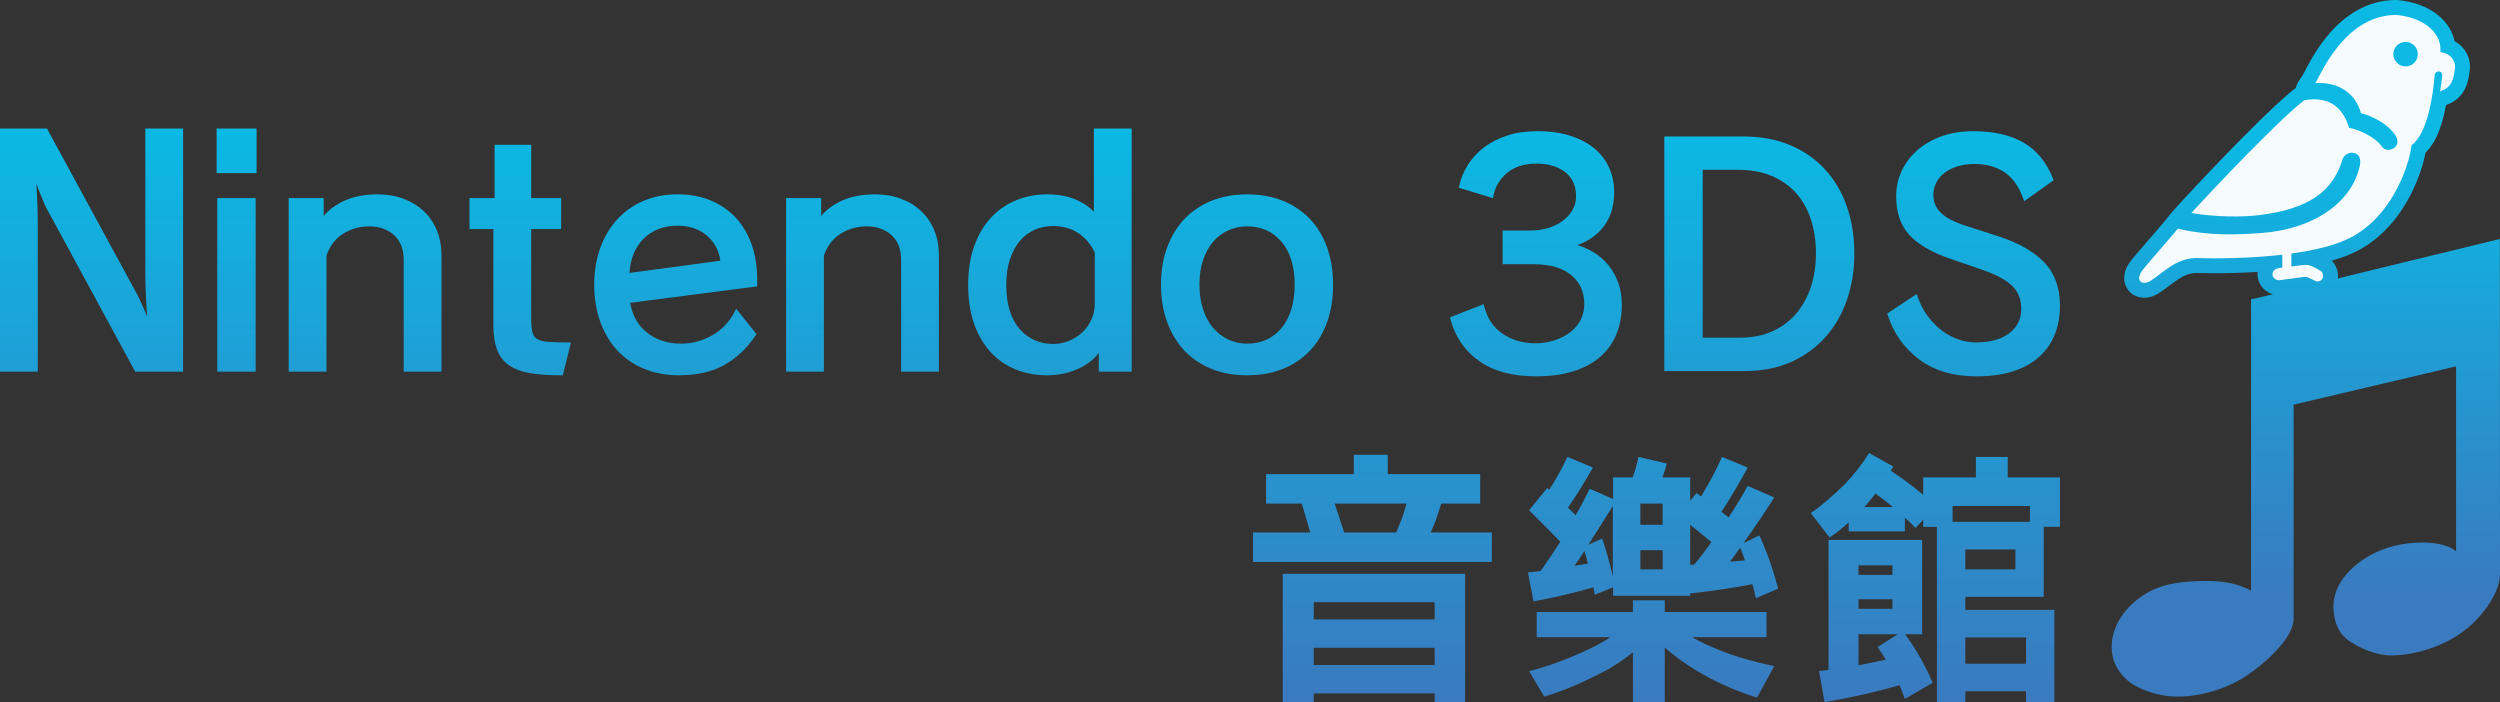<?xml version="1.0" encoding="utf-8"?>
<!-- Generator: Adobe Illustrator 27.2.0, SVG Export Plug-In . SVG Version: 6.00 Build 0)  -->
<svg version="1.1" id="레이어_1" xmlns="http://www.w3.org/2000/svg" xmlns:xlink="http://www.w3.org/1999/xlink" x="0px"
	 y="0px" viewBox="0 0 720 202.211" enable-background="new 0 0 720 202.211" xml:space="preserve">
<rect x="0" y="0" width="720" height="202.211" fill="#333333" stroke="none"/>
<g>
	<defs>
		<path id="SVGID_1_" d="M649.781,85.9l-1.472,0.281l-0.019,83.933c-3.351-1.802-7.186-2.79-12.436-2.79
			c-5.976,0-13.143,0.32-18.828,4.252c-5.685,3.797-9.559,9.889-8.765,16.407c0.378,3.157,1.947,5.705,4.484,7.99
			c2.547,2.286,7.729,4.116,11.903,4.523c7.477,0.746,15.894-1.879,21.327-5.24c5.802-3.613,14.586-11.322,14.586-17.027v-61.686
			l46.79-11.032v53.26c-2.693-2.15-7.196-2.818-12.407-2.421c-4.697,0.368-9.811,1.734-14.421,4.852
			c-5.666,3.845-9.24,9.23-8.378,15.438c0.484,3.458,1.646,6.082,4.474,7.981c2.693,1.898,7.7,4.145,11.884,4.145
			c6.576,0,14.063-2.276,19.739-6.073c5.831-3.797,11.758-11.613,11.758-17.308l-0.039-96.563L649.781,85.9z"/>
	</defs>
	<clipPath id="SVGID_00000108288923984451274140000014546065052899214495_">
		<use xlink:href="#SVGID_1_"  overflow="visible"/>
	</clipPath>
	
		<linearGradient id="SVGID_00000047049478301225356850000005605763203666372250_" gradientUnits="userSpaceOnUse" x1="194.756" y1="274.948" x2="204.441" y2="274.948" gradientTransform="matrix(0 13.608 13.608 0 -3077.852 -2609.184)">
		<stop  offset="0" style="stop-color:#0BB9E4"/>
		<stop  offset="1" style="stop-color:#3A7ABF"/>
	</linearGradient>
	
		<rect x="607.466" y="68.824" clip-path="url(#SVGID_00000108288923984451274140000014546065052899214495_)" fill="url(#SVGID_00000047049478301225356850000005605763203666372250_)" width="112.534" height="132.418"/>
</g>
<g>
	<defs>
		<path id="SVGID_00000015319715369397201300000014744741603629707419_" d="M690.101,0c-8.668,0.01-15.07,4.833-19.167,9.579
			c-4.155,4.746-6.557,9.898-7.322,11.284c-0.571,1.046-0.852,1.404-1.162,1.869c-0.291,0.387-0.969,1.443-1.249,2.557
			c0,0.009,0,0.019-0.01,0.029c-1.705,1.288-3.651,3.022-5.986,5.182c-3.109,2.905-6.722,6.46-10.344,10.15
			c-7.274,7.37-14.615,15.206-18.063,19.032c-1.017,1.133-1.617,1.802-2.082,2.421c-0.591,0.804-2.722,3.312-4.911,5.83
			c-2.208,2.547-4.542,5.23-5.927,6.916c-1.172,1.482-2.063,3.07-2.111,5.211c-0.029,1.414,0.6,3.128,1.811,4.203
			c1.22,1.095,2.702,1.491,3.942,1.491h0.039c1.646-0.019,3.08-0.571,4.349-1.414c2.218-1.491,4-3.041,5.695-4.087
			c1.666-1.036,3.06-1.588,4.852-1.627c1.433,0.039,3.186,0.068,5.182,0.068c3.603,0,7.942-0.097,12.562-0.387
			c-0.029,0.213-0.039,0.455-0.029,0.688c-0.01,2.034,1.104,3.748,2.257,4.62c1.182,0.901,2.392,1.375,3.932,1.395h0.291
			l6.518-0.872c0.126-0.02,0.242-0.039,0.349-0.048c0.349,0.174,0.891,0.446,1.598,0.775l0.252,0.116l0.223,0.058
			c0.271,0.087,0.872,0.291,1.908,0.3c1.24,0.116,3.865-0.697,5.036-2.877c0.581-0.959,0.833-2.111,0.823-3.022
			c0-1.162-0.329-2.073-0.659-2.751c-0.358-0.659-0.562-1.027-1.172-1.617c2.944-0.833,5.695-1.869,8.136-3.216
			c7.409-4.155,12.039-10.615,14.896-16.359c2.286-4.639,3.467-8.727,3.971-11.497c2.712-2.692,3.932-6.102,4.843-9.065
			c0.475-1.676,0.833-3.351,1.075-4.669c1.898-0.678,3.564-1.792,4.678-3.37c1.646-2.353,1.889-4.649,2.15-6.605h0.01
			c0.058-0.426,0.068-0.794,0.068-1.065c0-1.821-0.6-3.758-2.005-5.405c-0.659-0.784-1.492-1.433-2.421-1.947
			c-0.6-2.867-2.295-5.472-4.639-7.4c-2.983-2.47-7.022-4.01-11.807-4.455L690.285,0H690.101z"/>
	</defs>
	<clipPath id="SVGID_00000145744664492081972360000000252405266898904194_">
		<use xlink:href="#SVGID_00000015319715369397201300000014744741603629707419_"  overflow="visible"/>
	</clipPath>
	
		<linearGradient id="SVGID_00000170983854271540533110000004234839304855209653_" gradientUnits="userSpaceOnUse" x1="194.757" y1="274.809" x2="204.443" y2="274.809" gradientTransform="matrix(0 13.606 13.606 0 -3077.621 -2608.825)">
		<stop  offset="0" style="stop-color:#0BB9E4"/>
		<stop  offset="1" style="stop-color:#3A7ABF"/>
	</linearGradient>
	
		<rect x="611.737" clip-path="url(#SVGID_00000145744664492081972360000000252405266898904194_)" fill="url(#SVGID_00000170983854271540533110000004234839304855209653_)" width="99.614" height="85.754"/>
</g>
<path fill-rule="evenodd" clip-rule="evenodd" fill="#F6FBFE" d="M619.536,80.766c3.777-2.518,7.322-6.412,12.978-6.441
	c5.327,0.165,15.177,0.145,24.794-0.969v3.719l-0.949,0.116c-0.959,0.165-1.889,0.727-1.889,1.802c0,1.075,1.075,1.724,1.889,1.724
	l6.228-0.843c2.16-0.281,1.55-0.194,4.339,1.095c0,0,1.259,0.426,1.908-0.697c0.571-0.988-0.097-1.927-0.271-2.102
	c-3.487-2.131-3.884-2.005-5.918-1.763l-2.731,0.339v-3.719c6.789-0.949,13.25-2.47,17.656-4.92
	c12.775-7.138,16.659-22.799,16.949-26.286c4.775-3.4,6.276-15.187,6.654-20.184c0.194-1.385,2.092-1.53,2.198,0.039
	c-0.097,1.133-0.339,2.954-0.6,4.601c3.303-1.007,3.874-3.409,4.262-6.605c0.213-1.792-0.862-4.232-4.213-4.659
	c0.552-4.959-4.078-9.927-12.717-10.712c-13.947,0-20.969,15.419-22.712,18.616c-0.223,0.407-0.417,0.746-0.591,1.036
	c6.654-0.475,11.642,2.954,13.153,8.649c2.741,0.639,7.777,2.847,10.121,6.692c1.763,3.293-2.683,5.085-4.136,2.877
	c-1.782-2.731-7.041-5.046-9.385-5.346c-2.344-7.729-7.748-8.862-12.93-7.961c-7.07,5.434-25.289,24.562-32.523,32.485
	c6.974,1.182,14.673,1.22,19.768,0.581c14.112-1.792,20.988-6.809,23.778-16.049c0.32-1.075,1.792-2.295,3.506-1.792
	c1.54,0.455,1.772,2.121,1.511,3.438c-2.16,10.741-13.375,18.625-28.882,19.613c-6.896,0.455-14.412,0.843-23.574-1.269
	c-2.45,2.983-7.739,8.959-9.995,11.709C614.596,80.766,616.93,82.509,619.536,80.766 M692.805,19.118
	c-1.947,0-3.535-1.579-3.535-3.525s1.588-3.526,3.535-3.526c1.947,0,3.525,1.579,3.525,3.526S694.752,19.118,692.805,19.118"/>
<g>
	<defs>
		<path id="SVGID_00000000928465269612615550000010201700567548291726_" d="M384.393,145.038h20.678
			c-0.339,1.366-0.804,2.848-1.366,4.416c-0.562,1.385-1.095,2.683-1.598,3.903h-14.973L384.393,145.038z M389.894,130.985v5.569
			h-25.269v8.484h10.296l2.441,8.32h-16.484v8.475h68.776v-8.475h-17.627c0.455-1.017,0.949-2.17,1.453-3.448
			c0.61-1.763,1.143-3.4,1.608-4.872h11.216v-8.484h-26.635v-5.569H389.894z"/>
	</defs>
	<clipPath id="SVGID_00000129912123683706698380000012047486727493892531_">
		<use xlink:href="#SVGID_00000000928465269612615550000010201700567548291726_"  overflow="visible"/>
	</clipPath>
	
		<linearGradient id="SVGID_00000110473226373780507830000003216448152528768672_" gradientUnits="userSpaceOnUse" x1="192.282" y1="256.039" x2="201.967" y2="256.039" gradientTransform="matrix(0 17.119 17.119 0 -3987.776 -3254.742)">
		<stop  offset="0" style="stop-color:#0BB9E4"/>
		<stop  offset="1" style="stop-color:#3A7ABF"/>
	</linearGradient>
	
		<rect x="360.876" y="130.985" clip-path="url(#SVGID_00000129912123683706698380000012047486727493892531_)" fill="url(#SVGID_00000110473226373780507830000003216448152528768672_)" width="68.776" height="30.848"/>
</g>
<g>
	<defs>
		<path id="SVGID_00000137094757558761742250000013214244300396244403_" d="M378.359,186.569h34.819v4.959h-34.819V186.569z
			 M378.359,173.426h34.819v4.959h-34.819V173.426z M369.419,165.261v36.95h8.94v-2.518h34.819v2.518h8.775v-36.95H369.419z"/>
	</defs>
	<clipPath id="SVGID_00000137113847713829110990000008837625723189963172_">
		<use xlink:href="#SVGID_00000137094757558761742250000013214244300396244403_"  overflow="visible"/>
	</clipPath>
	
		<linearGradient id="SVGID_00000041285063721806709980000008817519500207242425_" gradientUnits="userSpaceOnUse" x1="192.284" y1="256.062" x2="201.97" y2="256.062" gradientTransform="matrix(0 17.116 17.116 0 -3986.984 -3254.193)">
		<stop  offset="0" style="stop-color:#0BB9E4"/>
		<stop  offset="1" style="stop-color:#3A7ABF"/>
	</linearGradient>
	
		<rect x="369.419" y="165.262" clip-path="url(#SVGID_00000137113847713829110990000008837625723189963172_)" fill="url(#SVGID_00000041285063721806709980000008817519500207242425_)" width="52.534" height="36.95"/>
</g>
<g>
	<defs>
		<path id="SVGID_00000040540356919677831110000002227801543474525110_" d="M456.326,158.695c0.349,1.075,0.678,2.266,0.988,3.593
			c-1.162,0.203-2.47,0.426-3.894,0.688C454.389,161.658,455.357,160.225,456.326,158.695 M472.423,158.462h6.412v5.501h-6.412
			V158.462z M501.208,157.707c0.445,1.162,0.91,2.392,1.366,3.671c-1.317,0.145-2.76,0.281-4.339,0.368
			C499.203,160.486,500.191,159.131,501.208,157.707 M486.776,151.14c2.044,1.627,4.068,3.283,6.111,4.969
			c-1.482,2.141-3.128,4.3-4.959,6.489c-0.31,0.039-0.697,0.077-1.153,0.077V151.14z M464.491,145.726v20.3
			c-0.862-3.864-1.889-7.506-3.061-10.915l-3.971,1.753C459.648,153.465,461.992,149.736,464.491,145.726 M472.423,145.038h6.412
			v6.102h-6.412V145.038z M489.905,142.976c-0.407-0.252-0.833-0.591-1.298-0.998l-1.831,2.295v-6.79h-8.01
			c0.504-1.278,0.939-2.605,1.288-3.98l-8.165-1.908c-0.397,1.937-0.968,3.894-1.675,5.889h-5.647v6.247l-6.722-2.973
			c-1.22,2.499-2.567,5.036-4.039,7.642c-0.668-0.668-1.404-1.405-2.228-2.228c2.237-3.196,4.639-7.041,7.187-11.516l-7.332-3.061
			c-1.472,3.158-3.225,6.315-5.269,9.472c-0.155-0.155-0.329-0.329-0.533-0.533l-5.259,6.412c3.09,3.051,6.102,6.083,8.998,9.075
			c-1.734,2.751-3.613,5.55-5.646,8.407c-1.124,0.145-2.344,0.3-3.671,0.455l1.608,8.32c6.16-1.172,11.913-2.518,17.25-4.048
			c0.107,0.668,0.232,1.375,0.387,2.14l5.269-2.14v2.441h22.209v-0.678c6.421-0.717,12.397-1.598,17.937-2.673
			c0.358,1.269,0.688,2.615,0.998,4.039l6.402-2.751c-1.472-5.598-3.274-10.702-5.404-15.341l-4.591,2.228
			c2.848-3.981,5.811-8.359,8.862-13.143l-7.632-3.351c-1.627,2.954-3.467,5.976-5.501,9.085c-0.659-0.513-1.346-1.036-2.063-1.608
			c2.344-3.564,4.862-7.816,7.564-12.746l-7.409-3.061C494.254,135.372,492.249,139.159,489.905,142.976"/>
	</defs>
	<clipPath id="SVGID_00000147903654060786171230000005794656744186103992_">
		<use xlink:href="#SVGID_00000040540356919677831110000002227801543474525110_"  overflow="visible"/>
	</clipPath>
	
		<linearGradient id="SVGID_00000127041884944416031680000007172636743823758976_" gradientUnits="userSpaceOnUse" x1="192.282" y1="260.272" x2="201.967" y2="260.272" gradientTransform="matrix(0 17.119 17.119 0 -3979.389 -3254.711)">
		<stop  offset="0" style="stop-color:#0BB9E4"/>
		<stop  offset="1" style="stop-color:#3A7ABF"/>
	</linearGradient>
	
		<rect x="440.054" y="131.595" clip-path="url(#SVGID_00000147903654060786171230000005794656744186103992_)" fill="url(#SVGID_00000127041884944416031680000007172636743823758976_)" width="72.059" height="41.609"/>
</g>
<g>
	<defs>
		<path id="SVGID_00000083797988175452529960000007422602376716286600_" d="M470.282,172.903v3.351h-27.71v7.255h21.23
			c-2.082,1.375-4.523,2.702-7.332,3.971c-5.598,2.595-10.964,4.523-16.097,5.811l4.349,7.322c5.24-1.472,11.496-4.155,18.77-8.02
			c2.334-1.424,4.61-3.002,6.789-4.727v14.344h9.162v-15.719c2.654,2.334,5.53,4.446,8.63,6.334
			c5.559,3.409,11.535,6.111,17.947,8.087l4.959-9.085c-6.363-1.317-11.865-2.944-16.494-4.881c-2.538-1.017-4.93-2.17-7.167-3.438
			h21.443v-7.255h-29.318v-3.351H470.282z"/>
	</defs>
	<clipPath id="SVGID_00000144330123869773114980000010018681777254598573_">
		<use xlink:href="#SVGID_00000083797988175452529960000007422602376716286600_"  overflow="visible"/>
	</clipPath>
	
		<linearGradient id="SVGID_00000087393910930301580860000015046897205884672399_" gradientUnits="userSpaceOnUse" x1="192.285" y1="260.253" x2="201.97" y2="260.253" gradientTransform="matrix(0 17.115 17.115 0 -3978.512 -3254.035)">
		<stop  offset="0" style="stop-color:#0BB9E4"/>
		<stop  offset="1" style="stop-color:#3A7ABF"/>
	</linearGradient>
	
		<rect x="440.374" y="172.904" clip-path="url(#SVGID_00000144330123869773114980000010018681777254598573_)" fill="url(#SVGID_00000087393910930301580860000015046897205884672399_)" width="70.606" height="29.308"/>
</g>
<g>
	<defs>
		<path id="SVGID_00000026874756284485353240000011059880265048671420_" d="M566.012,183.586h17.482v7.564h-17.482V183.586z
			 M566.012,158.249h14.431v5.714h-14.431V158.249z M562.342,145.726h22.286v4.571h-22.286V145.726z M537.605,145.261
			c0.872-1.017,1.705-2.053,2.528-3.128c1.676,1.22,3.361,2.518,5.036,3.903h-8.32C537.15,145.823,537.402,145.571,537.605,145.261
			 M531.203,139.537c-3.409,3.37-6.644,6.112-9.695,8.252l5.424,7.012c1.569-1.017,3.4-2.46,5.492-4.348v2.595h16.184v-3.961
			c1.075,0.91,2.082,1.908,3.051,2.973l2.218-2.363v2.044h3.961v50.47h8.174v-3.128h17.482v3.128h8.165v-26.567h-25.647v-3.738
			h22.586v-20.184h4.668v-14.237h-15.041v-5.889h-9.162v5.889h-15.187v5.027c-2.964-2.48-6.063-4.804-9.327-6.935
			c0.262-0.359,0.494-0.765,0.688-1.22l-6.935-3.903C536.521,133.406,534.157,136.438,531.203,139.537"/>
	</defs>
	<clipPath id="SVGID_00000148651674152983488310000001745764169238192274_">
		<use xlink:href="#SVGID_00000026874756284485353240000011059880265048671420_"  overflow="visible"/>
	</clipPath>
	
		<linearGradient id="SVGID_00000044867347623461796640000006287326364119413905_" gradientUnits="userSpaceOnUse" x1="192.284" y1="264.533" x2="201.969" y2="264.533" gradientTransform="matrix(0 17.116 17.116 0 -3970.397 -3254.271)">
		<stop  offset="0" style="stop-color:#0BB9E4"/>
		<stop  offset="1" style="stop-color:#3A7ABF"/>
	</linearGradient>
	
		<rect x="521.508" y="130.453" clip-path="url(#SVGID_00000148651674152983488310000001745764169238192274_)" fill="url(#SVGID_00000044867347623461796640000006287326364119413905_)" width="71.759" height="71.759"/>
</g>
<g>
	<defs>
		<path id="SVGID_00000062903438418437095630000006342710113189373341_" d="M535.252,182.666h11.293l-5.802,3.671
			c0.814,1.172,1.608,2.392,2.363,3.661c-2.441,0.513-5.066,1.046-7.855,1.608V182.666z M535.252,172.593h9.773v2.751h-9.773
			V172.593z M535.252,162.821h9.773v2.741h-9.773V162.821z M526.622,155.499v37.395c-0.872,0.155-1.782,0.291-2.741,0.397
			l1.588,8.92c7.787-1.327,14.983-2.945,21.598-4.881c0.523,1.269,1.027,2.586,1.54,3.971l8.01-4.669
			c-2.044-4.823-4.678-9.482-7.932-13.966h4.881v-27.167H526.622z"/>
	</defs>
	<clipPath id="SVGID_00000158001627739662585110000011010841527770818449_">
		<use xlink:href="#SVGID_00000062903438418437095630000006342710113189373341_"  overflow="visible"/>
	</clipPath>
	
		<linearGradient id="SVGID_00000029764868506594753640000016786704219720128389_" gradientUnits="userSpaceOnUse" x1="192.285" y1="263.636" x2="201.97" y2="263.636" gradientTransform="matrix(0 17.116 17.116 0 -3972.017 -3254.161)">
		<stop  offset="0" style="stop-color:#0BB9E4"/>
		<stop  offset="1" style="stop-color:#3A7ABF"/>
	</linearGradient>
	
		<rect x="523.881" y="155.499" clip-path="url(#SVGID_00000158001627739662585110000011010841527770818449_)" fill="url(#SVGID_00000029764868506594753640000016786704219720128389_)" width="32.736" height="46.712"/>
</g>
<g>
	<defs>
		<path id="SVGID_00000131331073624391771010000003290195794493255845_" d="M592.618,88.059c0,0,0.01-0.01,0.01-0.019
			c0-0.01-0.01-0.02-0.01-0.029V88.059z"/>
	</defs>
	<clipPath id="SVGID_00000179623063433981080070000001601283902695335101_">
		<use xlink:href="#SVGID_00000131331073624391771010000003290195794493255845_"  overflow="visible"/>
	</clipPath>
	
		<linearGradient id="SVGID_00000021096895644731514260000013428600689396681866_" gradientUnits="userSpaceOnUse" x1="192.35" y1="266.469" x2="202.036" y2="266.469" gradientTransform="matrix(0 17.015 17.015 0 -3941.228 -3235.57)">
		<stop  offset="0" style="stop-color:#0BB9E4"/>
		<stop  offset="1" style="stop-color:#3A7ABF"/>
	</linearGradient>
	
		<rect x="592.618" y="88.011" clip-path="url(#SVGID_00000179623063433981080070000001601283902695335101_)" fill="url(#SVGID_00000021096895644731514260000013428600689396681866_)" width="0.01" height="0.049"/>
</g>
<g>
	<defs>
		<path id="SVGID_00000158731339637784827090000001439214926349774772_" d="M41.85,37.027v42.499c0,1.114,0.029,2.402,0.087,3.855
			c0.058,1.443,0.126,2.877,0.213,4.281c0.087,1.22,0.165,2.392,0.232,3.506c-0.242-0.572-0.484-1.172-0.755-1.802
			c-0.446-1.036-0.91-2.063-1.375-3.07c-0.475-1.007-0.959-1.947-1.433-2.76L13.53,37.027H0v70.006h10.886V65.337
			c0-3.051-0.078-6.044-0.223-8.93c-0.058-1.24-0.116-2.392-0.184-3.477c0.252,0.649,0.494,1.307,0.755,1.976
			c0.407,1.066,0.823,2.082,1.24,3.061c0.407,0.988,0.775,1.753,1.085,2.305l25.376,46.761h13.802V37.027H41.85z"/>
	</defs>
	<clipPath id="SVGID_00000155859264975520324630000015739461160887573656_">
		<use xlink:href="#SVGID_00000158731339637784827090000001439214926349774772_"  overflow="visible"/>
	</clipPath>
	
		<linearGradient id="SVGID_00000137843710279566449980000006654770925446052281_" gradientUnits="userSpaceOnUse" x1="192.283" y1="236.713" x2="201.969" y2="236.713" gradientTransform="matrix(0 17.117 17.117 0 -4025.435 -3254.427)">
		<stop  offset="0" style="stop-color:#0BB9E4"/>
		<stop  offset="1" style="stop-color:#3A7ABF"/>
	</linearGradient>
	
		<rect y="37.027" clip-path="url(#SVGID_00000155859264975520324630000015739461160887573656_)" fill="url(#SVGID_00000137843710279566449980000006654770925446052281_)" width="52.737" height="70.006"/>
</g>
<g>
	<defs>
		<rect id="SVGID_00000039819887135919248090000008075522479525990591_" x="62.393" y="37.027" width="11.506" height="12.833"/>
	</defs>
	<clipPath id="SVGID_00000124137556707681131050000003589268207747135885_">
		<use xlink:href="#SVGID_00000039819887135919248090000008075522479525990591_"  overflow="visible"/>
	</clipPath>
	
		<linearGradient id="SVGID_00000035521482237828189300000010601969904161852303_" gradientUnits="userSpaceOnUse" x1="192.281" y1="238.904" x2="201.967" y2="238.904" gradientTransform="matrix(0 17.121 17.121 0 -4022.084 -3255.13)">
		<stop  offset="0" style="stop-color:#0BB9E4"/>
		<stop  offset="1" style="stop-color:#3A7ABF"/>
	</linearGradient>
	
		<rect x="62.393" y="37.027" clip-path="url(#SVGID_00000124137556707681131050000003589268207747135885_)" fill="url(#SVGID_00000035521482237828189300000010601969904161852303_)" width="11.506" height="12.833"/>
</g>
<g>
	<defs>
		<rect id="SVGID_00000084529110661717342300000017008215633287115188_" x="62.567" y="57.037" width="11.061" height="49.996"/>
	</defs>
	<clipPath id="SVGID_00000031200035032600690170000006543312572846521529_">
		<use xlink:href="#SVGID_00000084529110661717342300000017008215633287115188_"  overflow="visible"/>
	</clipPath>
	
		<linearGradient id="SVGID_00000115499734534709309000000002147680330223505290_" gradientUnits="userSpaceOnUse" x1="192.284" y1="238.898" x2="201.97" y2="238.898" gradientTransform="matrix(0 17.115 17.115 0 -4020.681 -3254.1)">
		<stop  offset="0" style="stop-color:#0BB9E4"/>
		<stop  offset="1" style="stop-color:#3A7ABF"/>
	</linearGradient>
	
		<rect x="62.567" y="57.038" clip-path="url(#SVGID_00000031200035032600690170000006543312572846521529_)" fill="url(#SVGID_00000115499734534709309000000002147680330223505290_)" width="11.061" height="49.995"/>
</g>
<g>
	<defs>
		<path id="SVGID_00000127739274843310325370000002132091954969658019_" d="M98.229,58.258c-2.092,1.095-3.777,2.431-5.007,3.971
			v-5.191H83.139v49.996h10.886V73.628c0.939-2.78,2.547-4.891,4.755-6.286c2.266-1.424,4.804-2.15,7.555-2.15
			c2.867,0,5.269,0.833,7.138,2.518c1.879,1.676,2.789,4.049,2.789,7.235v32.088h10.886V73.444c0-2.538-0.446-4.91-1.327-7.07
			c-0.891-2.17-2.15-4.02-3.768-5.559c-1.608-1.511-3.564-2.722-5.811-3.564c-2.228-0.852-4.746-1.278-7.448-1.278
			C104.66,55.972,101.105,56.737,98.229,58.258"/>
	</defs>
	<clipPath id="SVGID_00000094586805995670124680000015815291726389560238_">
		<use xlink:href="#SVGID_00000127739274843310325370000002132091954969658019_"  overflow="visible"/>
	</clipPath>
	
		<linearGradient id="SVGID_00000159433294902602211100000014916726654881073329_" gradientUnits="userSpaceOnUse" x1="192.284" y1="240.839" x2="201.969" y2="240.839" gradientTransform="matrix(0 17.116 17.116 0 -4017.025 -3254.225)">
		<stop  offset="0" style="stop-color:#0BB9E4"/>
		<stop  offset="1" style="stop-color:#3A7ABF"/>
	</linearGradient>
	
		<rect x="83.139" y="55.972" clip-path="url(#SVGID_00000094586805995670124680000015815291726389560238_)" fill="url(#SVGID_00000159433294902602211100000014916726654881073329_)" width="44.01" height="51.061"/>
</g>
<g>
	<defs>
		<path id="SVGID_00000178205614818049041170000007314078727099998350_" d="M142.443,41.705v15.332h-7.225v8.94h6.867v27.642
			c0,2.76,0.349,5.104,1.017,6.954c0.688,1.908,1.84,3.458,3.438,4.591c1.569,1.095,3.613,1.879,6.092,2.295
			c2.412,0.416,5.414,0.63,8.959,0.63h0.504l2.334-9.463h-0.814c-2.46,0-4.436-0.077-5.85-0.184
			c-1.366-0.116-2.402-0.387-3.109-0.833c-0.649-0.407-1.085-1.017-1.298-1.859c-0.252-0.949-0.378-2.257-0.378-3.894V65.977h8.63
			v-8.94h-8.63V41.705H142.443z"/>
	</defs>
	<clipPath id="SVGID_00000031893210501443230220000017862613570960106627_">
		<use xlink:href="#SVGID_00000178205614818049041170000007314078727099998350_"  overflow="visible"/>
	</clipPath>
	
		<linearGradient id="SVGID_00000099654628706848350380000012322295312594002320_" gradientUnits="userSpaceOnUse" x1="192.283" y1="243.18" x2="201.969" y2="243.18" gradientTransform="matrix(0 17.116 17.116 0 -4012.584 -3254.351)">
		<stop  offset="0" style="stop-color:#0BB9E4"/>
		<stop  offset="1" style="stop-color:#3A7ABF"/>
	</linearGradient>
	
		<rect x="135.217" y="41.705" clip-path="url(#SVGID_00000031893210501443230220000017862613570960106627_)" fill="url(#SVGID_00000099654628706848350380000012322295312594002320_)" width="29.211" height="66.383"/>
</g>
<g>
	<defs>
		<path id="SVGID_00000164477523948222932600000008730424545617616044_" d="M185.271,68.824c2.518-2.528,5.821-3.826,9.85-3.826
			c3.525,0,6.431,1.027,8.649,3.022c2.073,1.85,3.312,4.233,3.69,7.07l-26.189,3.516C181.571,74.51,182.908,71.217,185.271,68.824
			 M185.174,57.928c-2.944,1.288-5.501,3.119-7.574,5.443c-2.073,2.315-3.69,5.085-4.794,8.233
			c-1.104,3.138-1.676,6.634-1.676,10.373c0,3.942,0.6,7.564,1.763,10.751c1.182,3.225,2.838,5.995,4.94,8.242
			c2.111,2.266,4.707,4.039,7.719,5.269c3.002,1.23,6.334,1.85,9.928,1.85c5.259,0,9.705-1.017,13.23-3.031
			c3.496-2.005,6.499-4.852,8.891-8.436l0.262-0.397l-5.85-7.303l-0.446,0.881c-1.472,2.877-3.632,5.143-6.412,6.741
			c-2.789,1.608-5.84,2.431-9.056,2.431c-3.884,0-7.216-1.123-9.908-3.303c-2.528-2.044-4.097-4.891-4.697-8.455l36.572-4.746
			v-2.063c0-3.709-0.552-7.09-1.627-10.092c-1.085-3.002-2.644-5.598-4.63-7.709c-1.995-2.112-4.426-3.768-7.235-4.92
			c-2.789-1.133-5.947-1.714-9.366-1.714C191.509,55.972,188.119,56.621,185.174,57.928"/>
	</defs>
	<clipPath id="SVGID_00000170972585138552047010000016730337480494117029_">
		<use xlink:href="#SVGID_00000164477523948222932600000008730424545617616044_"  overflow="visible"/>
	</clipPath>
	
		<linearGradient id="SVGID_00000067223278815600684930000015491515468723733431_" gradientUnits="userSpaceOnUse" x1="192.284" y1="245.526" x2="201.969" y2="245.526" gradientTransform="matrix(0 17.116 17.116 0 -4007.77 -3254.211)">
		<stop  offset="0" style="stop-color:#0BB9E4"/>
		<stop  offset="1" style="stop-color:#3A7ABF"/>
	</linearGradient>
	
		<rect x="171.131" y="55.972" clip-path="url(#SVGID_00000170972585138552047010000016730337480494117029_)" fill="url(#SVGID_00000067223278815600684930000015491515468723733431_)" width="46.935" height="52.117"/>
</g>
<g>
	<defs>
		<path id="SVGID_00000147213209127411090430000012512510354352914102_" d="M241.495,58.258c-2.102,1.095-3.777,2.431-4.998,3.971
			v-5.191h-10.102v49.996h10.886V73.628c0.949-2.78,2.557-4.891,4.765-6.286c2.266-1.424,4.804-2.15,7.545-2.15
			c2.877,0,5.288,0.833,7.148,2.518c1.879,1.676,2.78,4.049,2.78,7.235v32.088h10.886V73.444c0-2.538-0.436-4.91-1.317-7.07
			c-0.881-2.17-2.16-4.02-3.768-5.559c-1.608-1.511-3.564-2.722-5.821-3.564c-2.228-0.852-4.736-1.278-7.438-1.278
			C247.916,55.972,244.371,56.737,241.495,58.258"/>
	</defs>
	<clipPath id="SVGID_00000168831695852202459240000014332503254558957458_">
		<use xlink:href="#SVGID_00000147213209127411090430000012512510354352914102_"  overflow="visible"/>
	</clipPath>
	
		<linearGradient id="SVGID_00000079453636824076341120000006686915535833469869_" gradientUnits="userSpaceOnUse" x1="192.284" y1="248.345" x2="201.969" y2="248.345" gradientTransform="matrix(0 17.116 17.116 0 -4002.233 -3254.225)">
		<stop  offset="0" style="stop-color:#0BB9E4"/>
		<stop  offset="1" style="stop-color:#3A7ABF"/>
	</linearGradient>
	
		<rect x="226.395" y="55.972" clip-path="url(#SVGID_00000168831695852202459240000014332503254558957458_)" fill="url(#SVGID_00000079453636824076341120000006686915535833469869_)" width="44.01" height="51.061"/>
</g>
<g>
	<defs>
		<path id="SVGID_00000166667029127412484440000014202292916237881787_" d="M298.048,98.016c-1.608-0.698-3.051-1.734-4.271-3.109
			c-1.23-1.356-2.199-3.119-2.906-5.24c-0.697-2.112-1.065-4.649-1.065-7.506c0-2.915,0.368-5.482,1.104-7.622
			c0.736-2.141,1.714-3.932,2.925-5.288c1.191-1.375,2.615-2.412,4.213-3.109c1.617-0.688,3.371-1.046,5.211-1.046
			c2.789,0,5.23,0.678,7.264,2.015c1.995,1.317,3.613,3.196,4.775,5.608v14.731c0,1.598-0.32,3.138-0.949,4.542
			c-0.629,1.414-1.511,2.644-2.596,3.68c-1.075,1.017-2.363,1.85-3.806,2.46c-1.443,0.61-2.993,0.93-4.601,0.93
			C301.447,99.062,299.665,98.713,298.048,98.016 M315.036,37.027V60.95c-1.22-1.24-2.76-2.324-4.581-3.196
			c-2.46-1.182-5.453-1.782-8.872-1.782c-3.128,0-6.112,0.562-8.872,1.685c-2.78,1.114-5.22,2.789-7.283,4.998
			c-2.044,2.198-3.68,4.949-4.843,8.194c-1.172,3.225-1.753,7.003-1.753,11.216c0,4.174,0.572,7.932,1.695,11.157
			c1.143,3.235,2.751,5.995,4.775,8.194c2.014,2.189,4.446,3.884,7.235,4.998c2.77,1.114,5.811,1.676,9.046,1.676
			c1.617,0,3.264-0.174,4.901-0.533c1.617-0.368,3.157-0.91,4.591-1.598c1.424-0.697,2.741-1.588,3.894-2.663
			c0.552-0.504,1.046-1.065,1.482-1.666v5.405h9.472V37.027H315.036z"/>
	</defs>
	<clipPath id="SVGID_00000154416727067090495080000000815053745342054841_">
		<use xlink:href="#SVGID_00000166667029127412484440000014202292916237881787_"  overflow="visible"/>
	</clipPath>
	
		<linearGradient id="SVGID_00000046326472011618854650000016073608125351720099_" gradientUnits="userSpaceOnUse" x1="192.283" y1="251.173" x2="201.969" y2="251.173" gradientTransform="matrix(0 17.117 17.117 0 -3996.918 -3254.413)">
		<stop  offset="0" style="stop-color:#0BB9E4"/>
		<stop  offset="1" style="stop-color:#3A7ABF"/>
	</linearGradient>
	
		<rect x="278.832" y="37.027" clip-path="url(#SVGID_00000154416727067090495080000000815053745342054841_)" fill="url(#SVGID_00000046326472011618854650000016073608125351720099_)" width="47.09" height="71.062"/>
</g>
<g>
	<defs>
		<path id="SVGID_00000053531690745564564320000014021190480553927812_" d="M353.777,97.793c-1.666-0.784-3.138-1.898-4.368-3.322
			c-1.23-1.423-2.208-3.216-2.906-5.337c-0.707-2.111-1.065-4.533-1.065-7.157c0-2.663,0.358-5.066,1.065-7.138
			c0.688-2.053,1.676-3.826,2.906-5.25c1.22-1.414,2.693-2.518,4.358-3.264c1.685-0.755,3.487-1.133,5.375-1.133
			c4.078,0,7.312,1.424,9.869,4.358c2.557,2.925,3.855,7.109,3.855,12.427c0,2.702-0.339,5.143-1.027,7.264
			c-0.678,2.111-1.627,3.903-2.838,5.327c-1.191,1.414-2.634,2.518-4.291,3.274c-1.685,0.746-3.545,1.133-5.569,1.133
			C357.254,98.975,355.453,98.578,353.777,97.793 M348.905,57.831c-3.031,1.23-5.656,3.002-7.806,5.259
			c-2.121,2.247-3.797,5.017-4.969,8.194c-1.162,3.167-1.763,6.77-1.763,10.693c0,3.942,0.601,7.564,1.763,10.751
			c1.172,3.225,2.848,5.995,4.969,8.252c2.15,2.257,4.775,4.029,7.806,5.259c3.032,1.23,6.48,1.85,10.237,1.85
			c3.826,0,7.312-0.62,10.334-1.85c3.041-1.23,5.656-2.993,7.806-5.259c2.14-2.266,3.797-5.037,4.939-8.252
			c1.133-3.186,1.705-6.809,1.705-10.751c0-3.865-0.571-7.438-1.705-10.644c-1.143-3.216-2.799-5.986-4.939-8.252
			c-2.141-2.247-4.765-4.019-7.806-5.249c-3.022-1.23-6.509-1.859-10.334-1.859C355.385,55.972,351.937,56.601,348.905,57.831"/>
	</defs>
	<clipPath id="SVGID_00000034771433827833016100000013208472974678831522_">
		<use xlink:href="#SVGID_00000053531690745564564320000014021190480553927812_"  overflow="visible"/>
	</clipPath>
	
		<linearGradient id="SVGID_00000099629267920140804300000008957039068042555552_" gradientUnits="userSpaceOnUse" x1="192.284" y1="254.147" x2="201.969" y2="254.147" gradientTransform="matrix(0 17.116 17.116 0 -3990.78 -3254.211)">
		<stop  offset="0" style="stop-color:#0BB9E4"/>
		<stop  offset="1" style="stop-color:#3A7ABF"/>
	</linearGradient>
	
		<rect x="334.368" y="55.972" clip-path="url(#SVGID_00000034771433827833016100000013208472974678831522_)" fill="url(#SVGID_00000099629267920140804300000008957039068042555552_)" width="49.56" height="52.117"/>
</g>
<g>
	<defs>
		<path id="SVGID_00000111153935221361144510000009293895131841514131_" d="M434.088,39.032c-2.586,0.843-4.833,1.986-6.702,3.419
			c-1.86,1.423-3.409,3.109-4.62,5.007c-1.191,1.898-2.034,3.932-2.499,6.024l-0.126,0.581l9.84,3.012l0.126-0.707
			c0.484-2.547,1.792-4.755,3.903-6.547c2.111-1.782,4.978-2.702,8.543-2.702c3.409,0,6.189,0.852,8.281,2.509
			c2.073,1.646,3.07,3.923,3.07,6.973c0,1.404-0.349,2.712-1.017,3.884c-0.697,1.191-1.637,2.237-2.818,3.109
			c-1.162,0.891-2.586,1.588-4.203,2.073c-1.637,0.494-3.429,0.736-5.337,0.736h-7.787v9.695h8.881
			c4.814,0,8.504,1.085,10.964,3.206c2.489,2.131,3.69,4.813,3.69,8.223c0,1.753-0.378,3.341-1.104,4.707
			c-0.755,1.385-1.772,2.567-3.051,3.526c-1.298,0.978-2.828,1.743-4.523,2.286c-1.724,0.542-3.555,0.823-5.472,0.823
			c-3.525,0-6.673-0.93-9.356-2.741c-2.663-1.792-4.446-4.426-5.298-7.826l-0.174-0.697l-9.724,3.787l0.155,0.542
			c1.337,5.056,4.116,9.124,8.271,12.049c4.145,2.934,9.627,4.407,16.31,4.407c4.058,0,7.661-0.484,10.722-1.434
			c3.07-0.949,5.676-2.334,7.748-4.116c2.082-1.782,3.671-3.99,4.717-6.528c1.046-2.537,1.588-5.375,1.588-8.455
			c0-2.615-0.436-4.998-1.288-7.08c-0.843-2.073-2.005-3.884-3.448-5.385c-1.433-1.482-3.109-2.702-4.978-3.603
			c-1.017-0.494-2.053-0.901-3.119-1.22c2.702-0.891,5.007-2.392,6.877-4.455c2.489-2.702,3.748-6.344,3.748-10.79
			c0-2.625-0.533-5.075-1.559-7.245c-1.027-2.179-2.538-4.048-4.465-5.579c-1.918-1.511-4.271-2.692-6.973-3.506
			c-2.683-0.813-5.705-1.211-8.969-1.211C439.618,37.783,436.645,38.19,434.088,39.032"/>
	</defs>
	<clipPath id="SVGID_00000155115956700951799020000006634193270513859992_">
		<use xlink:href="#SVGID_00000111153935221361144510000009293895131841514131_"  overflow="visible"/>
	</clipPath>
	
		<linearGradient id="SVGID_00000011008650493184578850000000638839131246518199_" gradientUnits="userSpaceOnUse" x1="192.284" y1="258.505" x2="201.969" y2="258.505" gradientTransform="matrix(0 17.116 17.116 0 -3982.168 -3254.194)">
		<stop  offset="0" style="stop-color:#0BB9E4"/>
		<stop  offset="1" style="stop-color:#3A7ABF"/>
	</linearGradient>
	
		<rect x="417.575" y="37.783" clip-path="url(#SVGID_00000155115956700951799020000006634193270513859992_)" fill="url(#SVGID_00000011008650493184578850000000638839131246518199_)" width="49.511" height="70.606"/>
</g>
<g>
	<defs>
		<path id="SVGID_00000109726239438813109280000004707828340007939750_" d="M490.38,48.911h10.315c3.525,0,6.712,0.581,9.492,1.734
			c2.751,1.153,5.104,2.78,6.993,4.852c1.879,2.082,3.332,4.63,4.32,7.584c0.988,2.983,1.491,6.315,1.491,9.918
			c0,3.38-0.475,6.567-1.404,9.491c-0.93,2.906-2.344,5.492-4.174,7.69c-1.831,2.179-4.126,3.923-6.828,5.172
			c-2.712,1.259-5.86,1.889-9.366,1.889H490.38V48.911z M479.319,39.303v67.555h23.245c4.939,0,9.404-0.881,13.269-2.605
			c3.855-1.724,7.177-4.136,9.889-7.167c2.712-3.022,4.794-6.644,6.208-10.751c1.414-4.097,2.121-8.581,2.121-13.337
			c0-4.978-0.746-9.589-2.208-13.685c-1.462-4.116-3.603-7.719-6.373-10.673c-2.77-2.973-6.16-5.288-10.082-6.905
			c-3.913-1.618-8.397-2.431-13.337-2.431H479.319z"/>
	</defs>
	<clipPath id="SVGID_00000132780876277730532510000013831253462910430399_">
		<use xlink:href="#SVGID_00000109726239438813109280000004707828340007939750_"  overflow="visible"/>
	</clipPath>
	
		<linearGradient id="SVGID_00000026137705023922566600000003194837105711741595_" gradientUnits="userSpaceOnUse" x1="192.283" y1="261.876" x2="201.968" y2="261.876" gradientTransform="matrix(0 17.118 17.118 0 -3976.122 -3254.631)">
		<stop  offset="0" style="stop-color:#0BB9E4"/>
		<stop  offset="1" style="stop-color:#3A7ABF"/>
	</linearGradient>
	
		<rect x="479.319" y="39.304" clip-path="url(#SVGID_00000132780876277730532510000013831253462910430399_)" fill="url(#SVGID_00000026137705023922566600000003194837105711741595_)" width="54.732" height="67.555"/>
</g>
<g>
	<defs>
		<path id="SVGID_00000066515700688363979070000015970779256610792882_" d="M559.184,39.255c-2.731,0.978-5.094,2.344-7.002,4.02
			c-1.937,1.714-3.448,3.709-4.504,5.956c-1.046,2.257-1.579,4.698-1.579,7.284c0,4.62,1.259,8.349,3.729,11.09
			c2.451,2.702,6.373,5.017,11.652,6.848l9.608,3.322c3.855,1.317,6.702,2.867,8.475,4.601c1.714,1.705,2.557,3.865,2.557,6.596
			c0,2.877-1.094,5.143-3.371,6.925c-2.276,1.802-5.53,2.722-9.656,2.722c-1.84,0-3.651-0.329-5.385-0.988
			c-1.743-0.649-3.361-1.559-4.794-2.702c-1.453-1.153-2.77-2.547-3.923-4.155c-1.143-1.617-2.063-3.409-2.721-5.327l-0.262-0.785
			l-8.504,5.656l0.165,0.465c1.734,5.259,4.794,9.559,9.094,12.765c4.329,3.206,9.831,4.843,16.407,4.843
			c7.71,0,13.724-1.811,17.84-5.385c4.145-3.584,6.257-8.62,6.257-14.993c0-5.182-1.54-9.385-4.562-12.484
			c-2.974-3.06-7.254-5.53-12.698-7.312l-9.957-3.225c-3.39-1.095-5.811-2.383-7.216-3.835c-1.366-1.405-2.024-3.061-2.024-5.066
			c0-1.201,0.271-2.344,0.794-3.409c0.523-1.075,1.279-2.005,2.276-2.799c1.007-0.804,2.266-1.453,3.748-1.937
			c1.492-0.475,3.177-0.727,5.036-0.727c3.361,0,6.266,0.804,8.649,2.392c2.354,1.588,4.165,4.126,5.356,7.545l0.281,0.804
			l8.494-6.053l-0.184-0.475c-1.85-4.707-4.717-8.194-8.523-10.392c-3.768-2.16-8.61-3.254-14.412-3.254
			C564.986,37.783,561.906,38.277,559.184,39.255"/>
	</defs>
	<clipPath id="SVGID_00000151501506866888727360000007518538217454806405_">
		<use xlink:href="#SVGID_00000066515700688363979070000015970779256610792882_"  overflow="visible"/>
	</clipPath>
	
		<linearGradient id="SVGID_00000163072094919673107670000011558802309779274642_" gradientUnits="userSpaceOnUse" x1="192.284" y1="265.11" x2="201.969" y2="265.11" gradientTransform="matrix(0 17.116 17.116 0 -3969.153 -3254.194)">
		<stop  offset="0" style="stop-color:#0BB9E4"/>
		<stop  offset="1" style="stop-color:#3A7ABF"/>
	</linearGradient>
	
		<rect x="543.504" y="37.783" clip-path="url(#SVGID_00000151501506866888727360000007518538217454806405_)" fill="url(#SVGID_00000163072094919673107670000011558802309779274642_)" width="49.763" height="70.606"/>
</g>
<g>
</g>
<g>
</g>
<g>
</g>
<g>
</g>
<g>
</g>
<g>
</g>
<g>
</g>
<g>
</g>
<g>
</g>
<g>
</g>
<g>
</g>
<g>
</g>
<g>
</g>
<g>
</g>
<g>
</g>
</svg>
